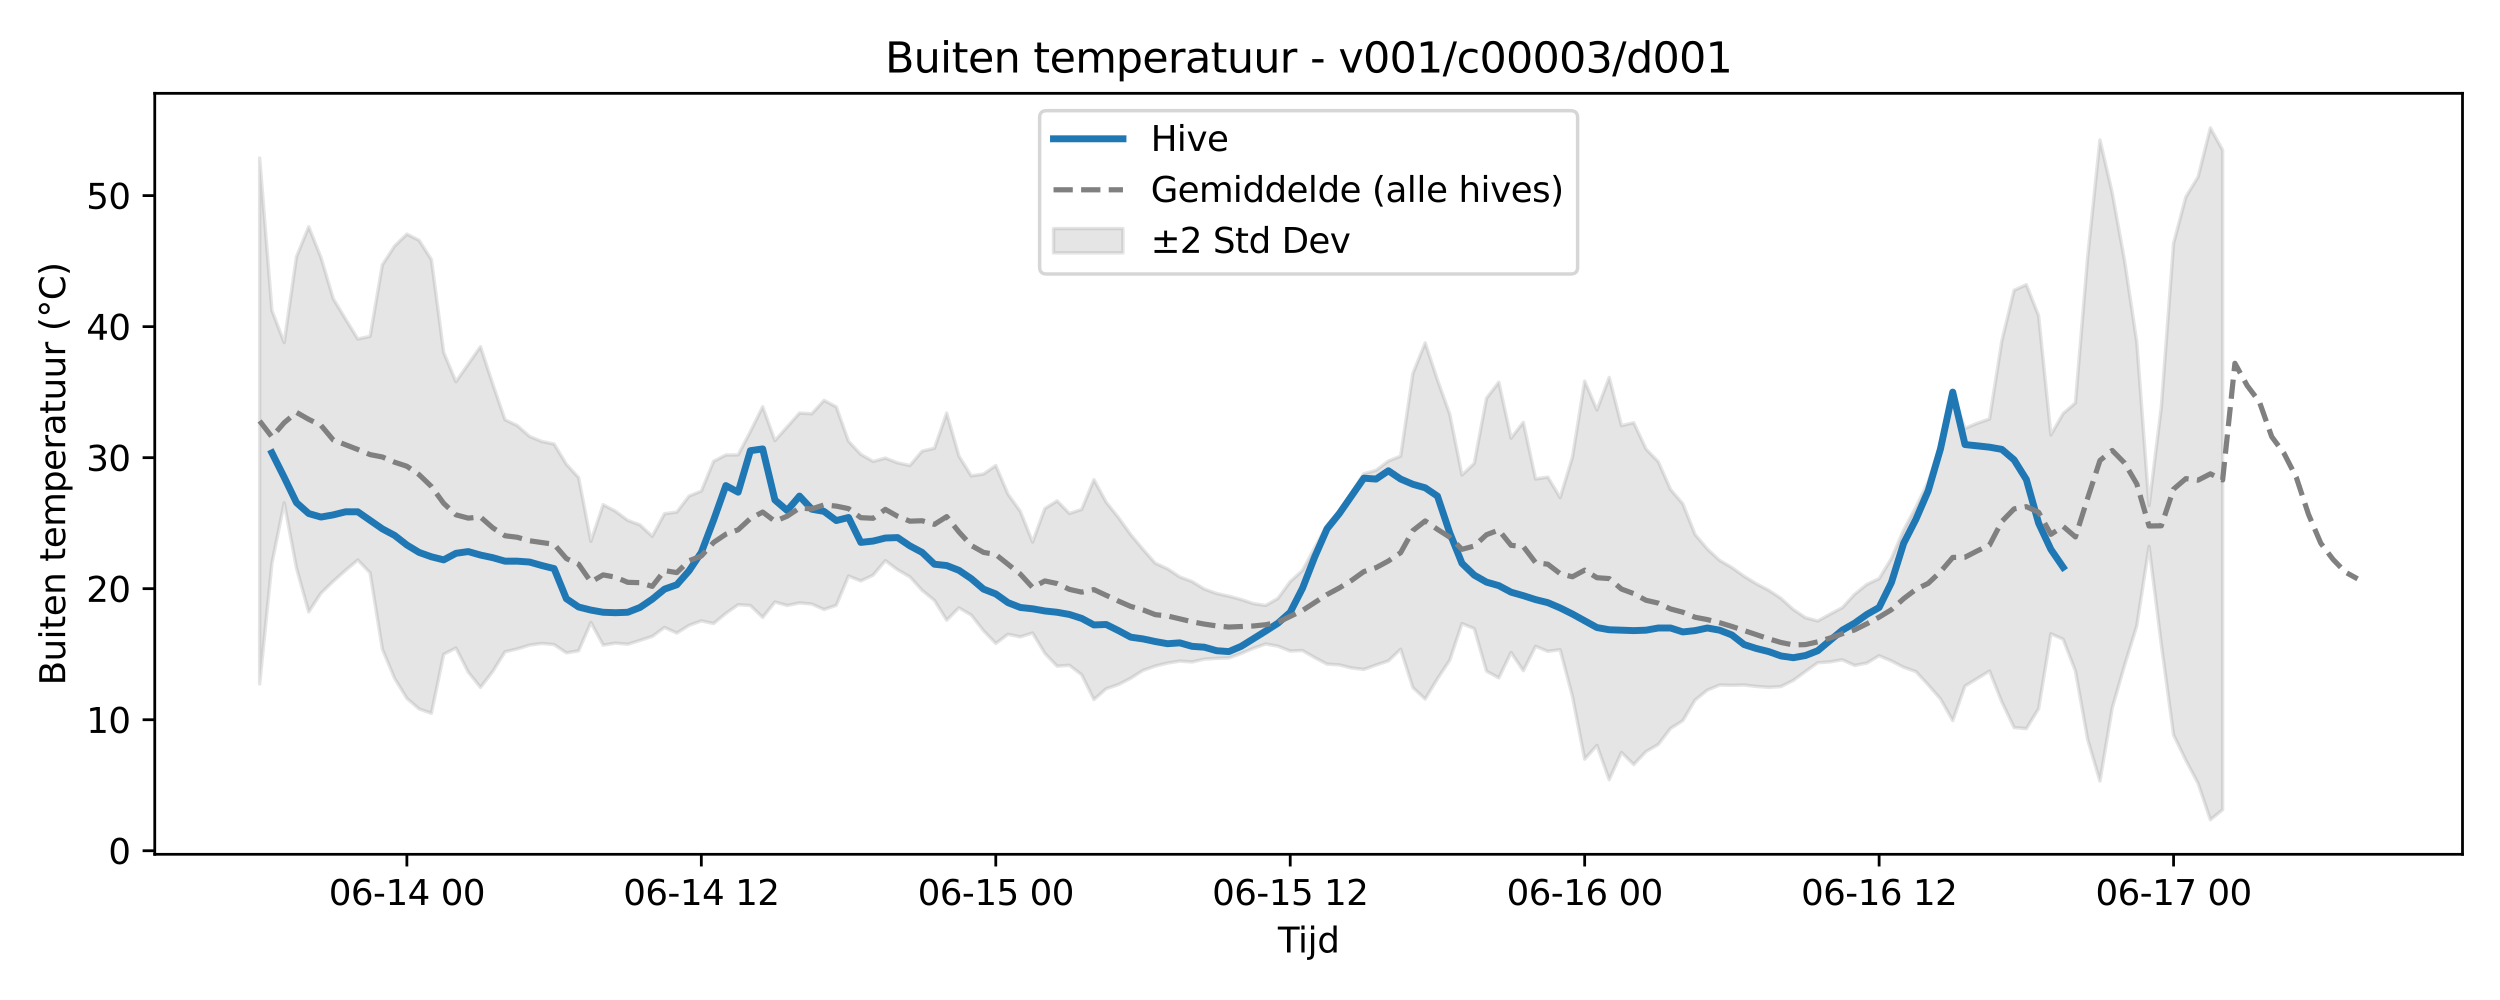 <?xml version="1.0" encoding="utf-8" standalone="no"?>
<!DOCTYPE svg PUBLIC "-//W3C//DTD SVG 1.1//EN"
  "http://www.w3.org/Graphics/SVG/1.1/DTD/svg11.dtd">
<svg xmlns:xlink="http://www.w3.org/1999/xlink" width="720pt" height="288pt" viewBox="0 0 720 288" xmlns="http://www.w3.org/2000/svg" version="1.1">
 <defs>
  <style type="text/css">*{stroke-linejoin: round; stroke-linecap: butt}</style>
 </defs>
 <g id="figure_1">
  <g id="patch_1">
   <path d="M 0 288 
L 720 288 
L 720 0 
L 0 0 
z
" style="fill: #ffffff"/>
  </g>
  <g id="axes_1">
   <g id="patch_2">
    <path d="M 44.57 246.04 
L 709.2 246.04 
L 709.2 26.88 
L 44.57 26.88 
z
" style="fill: #ffffff"/>
   </g>
   <g id="FillBetweenPolyCollection_1">
    <defs>
     <path id="mae5e424062" d="M 74.78 -242.496 
L 74.78 -91.024 
L 78.314 -125.755 
L 81.847 -143.156 
L 85.381 -124.423 
L 88.914 -111.761 
L 92.447 -117.174 
L 95.981 -120.582 
L 99.514 -123.738 
L 103.048 -126.718 
L 106.581 -123.027 
L 110.114 -101.079 
L 113.648 -92.622 
L 117.181 -86.859 
L 120.714 -83.812 
L 124.248 -82.576 
L 127.781 -99.572 
L 131.315 -101.375 
L 134.848 -94.442 
L 138.381 -90.038 
L 141.915 -94.617 
L 145.448 -100.288 
L 148.982 -101.107 
L 152.515 -102.209 
L 156.048 -102.692 
L 159.582 -102.364 
L 163.115 -99.981 
L 166.649 -100.565 
L 170.182 -108.72 
L 173.715 -102.213 
L 177.249 -102.784 
L 180.782 -102.448 
L 184.315 -103.561 
L 187.849 -104.715 
L 191.382 -107.302 
L 194.916 -105.673 
L 198.449 -107.889 
L 201.982 -109.181 
L 205.516 -108.424 
L 209.049 -111.341 
L 212.583 -113.84 
L 216.116 -113.613 
L 219.649 -110.192 
L 223.183 -114.62 
L 226.716 -113.611 
L 230.249 -114.357 
L 233.783 -114.04 
L 237.316 -112.471 
L 240.85 -113.67 
L 244.383 -122.113 
L 247.916 -120.682 
L 251.45 -122.363 
L 254.983 -126.527 
L 258.517 -123.901 
L 262.05 -121.872 
L 265.583 -117.97 
L 269.117 -115.079 
L 272.65 -109.392 
L 276.183 -112.947 
L 279.717 -110.866 
L 283.25 -106.368 
L 286.784 -102.684 
L 290.317 -105.327 
L 293.85 -104.585 
L 297.384 -105.701 
L 300.917 -99.836 
L 304.451 -96.132 
L 307.984 -96.403 
L 311.517 -93.659 
L 315.051 -86.518 
L 318.584 -89.65 
L 322.118 -90.845 
L 325.651 -92.669 
L 329.184 -94.922 
L 332.718 -96.176 
L 336.251 -97.038 
L 339.784 -97.591 
L 343.318 -97.354 
L 346.851 -98.175 
L 350.385 -98.398 
L 353.918 -98.52 
L 357.451 -99.796 
L 360.985 -101.286 
L 364.518 -102.532 
L 368.052 -101.899 
L 371.585 -100.498 
L 375.118 -100.649 
L 378.652 -98.6 
L 382.185 -96.734 
L 385.718 -96.513 
L 389.252 -95.618 
L 392.785 -95.201 
L 396.319 -96.48 
L 399.852 -97.647 
L 403.385 -101.012 
L 406.919 -89.959 
L 410.452 -86.678 
L 413.986 -92.493 
L 417.519 -97.852 
L 421.052 -108.405 
L 424.586 -106.953 
L 428.119 -94.699 
L 431.652 -92.766 
L 435.186 -100.082 
L 438.719 -94.841 
L 442.253 -101.845 
L 445.786 -100.415 
L 449.319 -100.886 
L 452.853 -87.495 
L 456.386 -69.357 
L 459.92 -73.32 
L 463.453 -63.448 
L 466.986 -71.292 
L 470.52 -67.816 
L 474.053 -71.552 
L 477.587 -73.597 
L 481.12 -78.208 
L 484.653 -80.461 
L 488.187 -86.387 
L 491.72 -89.247 
L 495.253 -90.704 
L 498.787 -90.629 
L 502.32 -90.709 
L 505.854 -90.306 
L 509.387 -90.05 
L 512.92 -90.276 
L 516.454 -92.038 
L 519.987 -94.614 
L 523.521 -97.13 
L 527.054 -97.376 
L 530.587 -97.978 
L 534.121 -96.352 
L 537.654 -97.033 
L 541.187 -99.153 
L 544.721 -97.648 
L 548.254 -95.822 
L 551.788 -94.572 
L 555.321 -90.755 
L 558.854 -86.715 
L 562.388 -80.464 
L 565.921 -90.412 
L 569.455 -92.589 
L 572.988 -94.735 
L 576.521 -85.854 
L 580.055 -78.471 
L 583.588 -78.149 
L 587.121 -83.884 
L 590.655 -105.469 
L 594.188 -103.906 
L 597.722 -94.762 
L 601.255 -75.004 
L 604.788 -63.052 
L 608.322 -84.09 
L 611.855 -96.337 
L 615.389 -107.732 
L 618.922 -130.638 
L 622.455 -102.417 
L 625.989 -76.337 
L 629.522 -69.039 
L 633.056 -62.372 
L 636.589 -51.922 
L 640.122 -54.786 
L 640.122 -244.772 
L 640.122 -244.772 
L 636.589 -251.158 
L 633.056 -237.06 
L 629.522 -231.274 
L 625.989 -217.938 
L 622.455 -170.726 
L 618.922 -142.379 
L 615.389 -189.562 
L 611.855 -213.032 
L 608.322 -232.45 
L 604.788 -247.701 
L 601.255 -214.114 
L 597.722 -171.966 
L 594.188 -168.895 
L 590.655 -162.75 
L 587.121 -197.076 
L 583.588 -206.009 
L 580.055 -204.394 
L 576.521 -189.769 
L 572.988 -167.339 
L 569.455 -166.106 
L 565.921 -164.635 
L 562.388 -174.457 
L 558.854 -159.94 
L 555.321 -149.234 
L 551.788 -141.967 
L 548.254 -135.344 
L 544.721 -127.156 
L 541.187 -121.356 
L 537.654 -119.685 
L 534.121 -116.826 
L 530.587 -112.99 
L 527.054 -111.112 
L 523.521 -109.166 
L 519.987 -110.1 
L 516.454 -112.478 
L 512.92 -115.661 
L 509.387 -118.007 
L 505.854 -119.853 
L 502.32 -122.02 
L 498.787 -124.544 
L 495.253 -126.607 
L 491.72 -129.879 
L 488.187 -134.069 
L 484.653 -142.906 
L 481.12 -147.028 
L 477.587 -155.017 
L 474.053 -158.68 
L 470.52 -166.261 
L 466.986 -165.409 
L 463.453 -179.29 
L 459.92 -169.921 
L 456.386 -178.233 
L 452.853 -156.285 
L 449.319 -144.691 
L 445.786 -150.589 
L 442.253 -150.057 
L 438.719 -166.37 
L 435.186 -161.812 
L 431.652 -177.933 
L 428.119 -173.304 
L 424.586 -154.546 
L 421.052 -151.189 
L 417.519 -168.75 
L 413.986 -178.601 
L 410.452 -189.25 
L 406.919 -180.452 
L 403.385 -156.641 
L 399.852 -155.226 
L 396.319 -152.566 
L 392.785 -151.563 
L 389.252 -146.06 
L 385.718 -140.834 
L 382.185 -136.804 
L 378.652 -130.283 
L 375.118 -123.724 
L 371.585 -120.497 
L 368.052 -115.664 
L 364.518 -113.629 
L 360.985 -114.156 
L 357.451 -115.341 
L 353.918 -116.293 
L 350.385 -117.08 
L 346.851 -118.346 
L 343.318 -120.515 
L 339.784 -121.84 
L 336.251 -124.173 
L 332.718 -125.79 
L 329.184 -129.793 
L 325.651 -134.022 
L 322.118 -138.937 
L 318.584 -143.367 
L 315.051 -149.859 
L 311.517 -141.28 
L 307.984 -140.117 
L 304.451 -143.749 
L 300.917 -141.537 
L 297.384 -131.886 
L 293.85 -140.741 
L 290.317 -145.641 
L 286.784 -153.927 
L 283.25 -151.464 
L 279.717 -150.955 
L 276.183 -156.638 
L 272.65 -169.033 
L 269.117 -158.89 
L 265.583 -158.084 
L 262.05 -153.93 
L 258.517 -154.704 
L 254.983 -156.067 
L 251.45 -155.111 
L 247.916 -157.133 
L 244.383 -160.913 
L 240.85 -170.811 
L 237.316 -172.693 
L 233.783 -168.842 
L 230.249 -169.029 
L 226.716 -165.067 
L 223.183 -161.11 
L 219.649 -170.854 
L 216.116 -163.734 
L 212.583 -157.002 
L 209.049 -156.968 
L 205.516 -155.138 
L 201.982 -146.567 
L 198.449 -145.128 
L 194.916 -140.515 
L 191.382 -140.054 
L 187.849 -133.543 
L 184.315 -136.823 
L 180.782 -138.134 
L 177.249 -140.781 
L 173.715 -142.646 
L 170.182 -132.095 
L 166.649 -150.44 
L 163.115 -154.294 
L 159.582 -160.122 
L 156.048 -160.855 
L 152.515 -162.309 
L 148.982 -165.423 
L 145.448 -167.122 
L 141.915 -177.375 
L 138.381 -188.157 
L 134.848 -183.121 
L 131.315 -178.078 
L 127.781 -186.506 
L 124.248 -213.208 
L 120.714 -218.764 
L 117.181 -220.57 
L 113.648 -217.142 
L 110.114 -211.704 
L 106.581 -191.122 
L 103.048 -190.378 
L 99.514 -196.126 
L 95.981 -201.977 
L 92.447 -213.831 
L 88.914 -222.694 
L 85.381 -214.045 
L 81.847 -189.358 
L 78.314 -198.565 
L 74.78 -242.496 
z
" style="stroke: #808080; stroke-opacity: 0.2"/>
    </defs>
    <g clip-path="url(#p118dfa101c)">
     <use xlink:href="#mae5e424062" x="0" y="288" style="fill: #808080; fill-opacity: 0.2; stroke: #808080; stroke-opacity: 0.2"/>
    </g>
   </g>
   <g id="matplotlib.axis_1">
    <g id="xtick_1">
     <g id="line2d_1">
      <defs>
       <path id="ma9b35d4dd7" d="M 0 0 
L 0 3.5 
" style="stroke: #000000; stroke-width: 0.8"/>
      </defs>
      <g>
       <use xlink:href="#ma9b35d4dd7" x="117.181" y="246.04" style="stroke: #000000; stroke-width: 0.8"/>
      </g>
     </g>
     <g id="text_1">
      <!-- 06-14 00 -->
      <g transform="translate(94.701 260.638) scale(0.1 -0.1)">
       <defs>
        <path id="DejaVuSans-30" d="M 2034 4250 
Q 1547 4250 1301 3770 
Q 1056 3291 1056 2328 
Q 1056 1369 1301 889 
Q 1547 409 2034 409 
Q 2525 409 2770 889 
Q 3016 1369 3016 2328 
Q 3016 3291 2770 3770 
Q 2525 4250 2034 4250 
z
M 2034 4750 
Q 2819 4750 3233 4129 
Q 3647 3509 3647 2328 
Q 3647 1150 3233 529 
Q 2819 -91 2034 -91 
Q 1250 -91 836 529 
Q 422 1150 422 2328 
Q 422 3509 836 4129 
Q 1250 4750 2034 4750 
z
" transform="scale(0.016)"/>
        <path id="DejaVuSans-36" d="M 2113 2584 
Q 1688 2584 1439 2293 
Q 1191 2003 1191 1497 
Q 1191 994 1439 701 
Q 1688 409 2113 409 
Q 2538 409 2786 701 
Q 3034 994 3034 1497 
Q 3034 2003 2786 2293 
Q 2538 2584 2113 2584 
z
M 3366 4563 
L 3366 3988 
Q 3128 4100 2886 4159 
Q 2644 4219 2406 4219 
Q 1781 4219 1451 3797 
Q 1122 3375 1075 2522 
Q 1259 2794 1537 2939 
Q 1816 3084 2150 3084 
Q 2853 3084 3261 2657 
Q 3669 2231 3669 1497 
Q 3669 778 3244 343 
Q 2819 -91 2113 -91 
Q 1303 -91 875 529 
Q 447 1150 447 2328 
Q 447 3434 972 4092 
Q 1497 4750 2381 4750 
Q 2619 4750 2861 4703 
Q 3103 4656 3366 4563 
z
" transform="scale(0.016)"/>
        <path id="DejaVuSans-2d" d="M 313 2009 
L 1997 2009 
L 1997 1497 
L 313 1497 
L 313 2009 
z
" transform="scale(0.016)"/>
        <path id="DejaVuSans-31" d="M 794 531 
L 1825 531 
L 1825 4091 
L 703 3866 
L 703 4441 
L 1819 4666 
L 2450 4666 
L 2450 531 
L 3481 531 
L 3481 0 
L 794 0 
L 794 531 
z
" transform="scale(0.016)"/>
        <path id="DejaVuSans-34" d="M 2419 4116 
L 825 1625 
L 2419 1625 
L 2419 4116 
z
M 2253 4666 
L 3047 4666 
L 3047 1625 
L 3713 1625 
L 3713 1100 
L 3047 1100 
L 3047 0 
L 2419 0 
L 2419 1100 
L 313 1100 
L 313 1709 
L 2253 4666 
z
" transform="scale(0.016)"/>
        <path id="DejaVuSans-20" transform="scale(0.016)"/>
       </defs>
       <use xlink:href="#DejaVuSans-30"/>
       <use xlink:href="#DejaVuSans-36" transform="translate(63.623 0)"/>
       <use xlink:href="#DejaVuSans-2d" transform="translate(127.246 0)"/>
       <use xlink:href="#DejaVuSans-31" transform="translate(163.33 0)"/>
       <use xlink:href="#DejaVuSans-34" transform="translate(226.953 0)"/>
       <use xlink:href="#DejaVuSans-20" transform="translate(290.576 0)"/>
       <use xlink:href="#DejaVuSans-30" transform="translate(322.363 0)"/>
       <use xlink:href="#DejaVuSans-30" transform="translate(385.986 0)"/>
      </g>
     </g>
    </g>
    <g id="xtick_2">
     <g id="line2d_2">
      <g>
       <use xlink:href="#ma9b35d4dd7" x="201.982" y="246.04" style="stroke: #000000; stroke-width: 0.8"/>
      </g>
     </g>
     <g id="text_2">
      <!-- 06-14 12 -->
      <g transform="translate(179.502 260.638) scale(0.1 -0.1)">
       <defs>
        <path id="DejaVuSans-32" d="M 1228 531 
L 3431 531 
L 3431 0 
L 469 0 
L 469 531 
Q 828 903 1448 1529 
Q 2069 2156 2228 2338 
Q 2531 2678 2651 2914 
Q 2772 3150 2772 3378 
Q 2772 3750 2511 3984 
Q 2250 4219 1831 4219 
Q 1534 4219 1204 4116 
Q 875 4013 500 3803 
L 500 4441 
Q 881 4594 1212 4672 
Q 1544 4750 1819 4750 
Q 2544 4750 2975 4387 
Q 3406 4025 3406 3419 
Q 3406 3131 3298 2873 
Q 3191 2616 2906 2266 
Q 2828 2175 2409 1742 
Q 1991 1309 1228 531 
z
" transform="scale(0.016)"/>
       </defs>
       <use xlink:href="#DejaVuSans-30"/>
       <use xlink:href="#DejaVuSans-36" transform="translate(63.623 0)"/>
       <use xlink:href="#DejaVuSans-2d" transform="translate(127.246 0)"/>
       <use xlink:href="#DejaVuSans-31" transform="translate(163.33 0)"/>
       <use xlink:href="#DejaVuSans-34" transform="translate(226.953 0)"/>
       <use xlink:href="#DejaVuSans-20" transform="translate(290.576 0)"/>
       <use xlink:href="#DejaVuSans-31" transform="translate(322.363 0)"/>
       <use xlink:href="#DejaVuSans-32" transform="translate(385.986 0)"/>
      </g>
     </g>
    </g>
    <g id="xtick_3">
     <g id="line2d_3">
      <g>
       <use xlink:href="#ma9b35d4dd7" x="286.784" y="246.04" style="stroke: #000000; stroke-width: 0.8"/>
      </g>
     </g>
     <g id="text_3">
      <!-- 06-15 00 -->
      <g transform="translate(264.303 260.638) scale(0.1 -0.1)">
       <defs>
        <path id="DejaVuSans-35" d="M 691 4666 
L 3169 4666 
L 3169 4134 
L 1269 4134 
L 1269 2991 
Q 1406 3038 1543 3061 
Q 1681 3084 1819 3084 
Q 2600 3084 3056 2656 
Q 3513 2228 3513 1497 
Q 3513 744 3044 326 
Q 2575 -91 1722 -91 
Q 1428 -91 1123 -41 
Q 819 9 494 109 
L 494 744 
Q 775 591 1075 516 
Q 1375 441 1709 441 
Q 2250 441 2565 725 
Q 2881 1009 2881 1497 
Q 2881 1984 2565 2268 
Q 2250 2553 1709 2553 
Q 1456 2553 1204 2497 
Q 953 2441 691 2322 
L 691 4666 
z
" transform="scale(0.016)"/>
       </defs>
       <use xlink:href="#DejaVuSans-30"/>
       <use xlink:href="#DejaVuSans-36" transform="translate(63.623 0)"/>
       <use xlink:href="#DejaVuSans-2d" transform="translate(127.246 0)"/>
       <use xlink:href="#DejaVuSans-31" transform="translate(163.33 0)"/>
       <use xlink:href="#DejaVuSans-35" transform="translate(226.953 0)"/>
       <use xlink:href="#DejaVuSans-20" transform="translate(290.576 0)"/>
       <use xlink:href="#DejaVuSans-30" transform="translate(322.363 0)"/>
       <use xlink:href="#DejaVuSans-30" transform="translate(385.986 0)"/>
      </g>
     </g>
    </g>
    <g id="xtick_4">
     <g id="line2d_4">
      <g>
       <use xlink:href="#ma9b35d4dd7" x="371.585" y="246.04" style="stroke: #000000; stroke-width: 0.8"/>
      </g>
     </g>
     <g id="text_4">
      <!-- 06-15 12 -->
      <g transform="translate(349.104 260.638) scale(0.1 -0.1)">
       <use xlink:href="#DejaVuSans-30"/>
       <use xlink:href="#DejaVuSans-36" transform="translate(63.623 0)"/>
       <use xlink:href="#DejaVuSans-2d" transform="translate(127.246 0)"/>
       <use xlink:href="#DejaVuSans-31" transform="translate(163.33 0)"/>
       <use xlink:href="#DejaVuSans-35" transform="translate(226.953 0)"/>
       <use xlink:href="#DejaVuSans-20" transform="translate(290.576 0)"/>
       <use xlink:href="#DejaVuSans-31" transform="translate(322.363 0)"/>
       <use xlink:href="#DejaVuSans-32" transform="translate(385.986 0)"/>
      </g>
     </g>
    </g>
    <g id="xtick_5">
     <g id="line2d_5">
      <g>
       <use xlink:href="#ma9b35d4dd7" x="456.386" y="246.04" style="stroke: #000000; stroke-width: 0.8"/>
      </g>
     </g>
     <g id="text_5">
      <!-- 06-16 00 -->
      <g transform="translate(433.906 260.638) scale(0.1 -0.1)">
       <use xlink:href="#DejaVuSans-30"/>
       <use xlink:href="#DejaVuSans-36" transform="translate(63.623 0)"/>
       <use xlink:href="#DejaVuSans-2d" transform="translate(127.246 0)"/>
       <use xlink:href="#DejaVuSans-31" transform="translate(163.33 0)"/>
       <use xlink:href="#DejaVuSans-36" transform="translate(226.953 0)"/>
       <use xlink:href="#DejaVuSans-20" transform="translate(290.576 0)"/>
       <use xlink:href="#DejaVuSans-30" transform="translate(322.363 0)"/>
       <use xlink:href="#DejaVuSans-30" transform="translate(385.986 0)"/>
      </g>
     </g>
    </g>
    <g id="xtick_6">
     <g id="line2d_6">
      <g>
       <use xlink:href="#ma9b35d4dd7" x="541.187" y="246.04" style="stroke: #000000; stroke-width: 0.8"/>
      </g>
     </g>
     <g id="text_6">
      <!-- 06-16 12 -->
      <g transform="translate(518.707 260.638) scale(0.1 -0.1)">
       <use xlink:href="#DejaVuSans-30"/>
       <use xlink:href="#DejaVuSans-36" transform="translate(63.623 0)"/>
       <use xlink:href="#DejaVuSans-2d" transform="translate(127.246 0)"/>
       <use xlink:href="#DejaVuSans-31" transform="translate(163.33 0)"/>
       <use xlink:href="#DejaVuSans-36" transform="translate(226.953 0)"/>
       <use xlink:href="#DejaVuSans-20" transform="translate(290.576 0)"/>
       <use xlink:href="#DejaVuSans-31" transform="translate(322.363 0)"/>
       <use xlink:href="#DejaVuSans-32" transform="translate(385.986 0)"/>
      </g>
     </g>
    </g>
    <g id="xtick_7">
     <g id="line2d_7">
      <g>
       <use xlink:href="#ma9b35d4dd7" x="625.989" y="246.04" style="stroke: #000000; stroke-width: 0.8"/>
      </g>
     </g>
     <g id="text_7">
      <!-- 06-17 00 -->
      <g transform="translate(603.508 260.638) scale(0.1 -0.1)">
       <defs>
        <path id="DejaVuSans-37" d="M 525 4666 
L 3525 4666 
L 3525 4397 
L 1831 0 
L 1172 0 
L 2766 4134 
L 525 4134 
L 525 4666 
z
" transform="scale(0.016)"/>
       </defs>
       <use xlink:href="#DejaVuSans-30"/>
       <use xlink:href="#DejaVuSans-36" transform="translate(63.623 0)"/>
       <use xlink:href="#DejaVuSans-2d" transform="translate(127.246 0)"/>
       <use xlink:href="#DejaVuSans-31" transform="translate(163.33 0)"/>
       <use xlink:href="#DejaVuSans-37" transform="translate(226.953 0)"/>
       <use xlink:href="#DejaVuSans-20" transform="translate(290.576 0)"/>
       <use xlink:href="#DejaVuSans-30" transform="translate(322.363 0)"/>
       <use xlink:href="#DejaVuSans-30" transform="translate(385.986 0)"/>
      </g>
     </g>
    </g>
    <g id="text_8">
     <!-- Tijd -->
     <g transform="translate(368.035 274.317) scale(0.1 -0.1)">
      <defs>
       <path id="DejaVuSans-54" d="M -19 4666 
L 3928 4666 
L 3928 4134 
L 2272 4134 
L 2272 0 
L 1638 0 
L 1638 4134 
L -19 4134 
L -19 4666 
z
" transform="scale(0.016)"/>
       <path id="DejaVuSans-69" d="M 603 3500 
L 1178 3500 
L 1178 0 
L 603 0 
L 603 3500 
z
M 603 4863 
L 1178 4863 
L 1178 4134 
L 603 4134 
L 603 4863 
z
" transform="scale(0.016)"/>
       <path id="DejaVuSans-6a" d="M 603 3500 
L 1178 3500 
L 1178 -63 
Q 1178 -731 923 -1031 
Q 669 -1331 103 -1331 
L -116 -1331 
L -116 -844 
L 38 -844 
Q 366 -844 484 -692 
Q 603 -541 603 -63 
L 603 3500 
z
M 603 4863 
L 1178 4863 
L 1178 4134 
L 603 4134 
L 603 4863 
z
" transform="scale(0.016)"/>
       <path id="DejaVuSans-64" d="M 2906 2969 
L 2906 4863 
L 3481 4863 
L 3481 0 
L 2906 0 
L 2906 525 
Q 2725 213 2448 61 
Q 2172 -91 1784 -91 
Q 1150 -91 751 415 
Q 353 922 353 1747 
Q 353 2572 751 3078 
Q 1150 3584 1784 3584 
Q 2172 3584 2448 3432 
Q 2725 3281 2906 2969 
z
M 947 1747 
Q 947 1113 1208 752 
Q 1469 391 1925 391 
Q 2381 391 2643 752 
Q 2906 1113 2906 1747 
Q 2906 2381 2643 2742 
Q 2381 3103 1925 3103 
Q 1469 3103 1208 2742 
Q 947 2381 947 1747 
z
" transform="scale(0.016)"/>
      </defs>
      <use xlink:href="#DejaVuSans-54"/>
      <use xlink:href="#DejaVuSans-69" transform="translate(57.959 0)"/>
      <use xlink:href="#DejaVuSans-6a" transform="translate(85.742 0)"/>
      <use xlink:href="#DejaVuSans-64" transform="translate(113.525 0)"/>
     </g>
    </g>
   </g>
   <g id="matplotlib.axis_2">
    <g id="ytick_1">
     <g id="line2d_8">
      <defs>
       <path id="m22033c3350" d="M 0 0 
L -3.5 0 
" style="stroke: #000000; stroke-width: 0.8"/>
      </defs>
      <g>
       <use xlink:href="#m22033c3350" x="44.57" y="245.014" style="stroke: #000000; stroke-width: 0.8"/>
      </g>
     </g>
     <g id="text_9">
      <!-- 0 -->
      <g transform="translate(31.207 248.813) scale(0.1 -0.1)">
       <use xlink:href="#DejaVuSans-30"/>
      </g>
     </g>
    </g>
    <g id="ytick_2">
     <g id="line2d_9">
      <g>
       <use xlink:href="#m22033c3350" x="44.57" y="207.278" style="stroke: #000000; stroke-width: 0.8"/>
      </g>
     </g>
     <g id="text_10">
      <!-- 10 -->
      <g transform="translate(24.845 211.077) scale(0.1 -0.1)">
       <use xlink:href="#DejaVuSans-31"/>
       <use xlink:href="#DejaVuSans-30" transform="translate(63.623 0)"/>
      </g>
     </g>
    </g>
    <g id="ytick_3">
     <g id="line2d_10">
      <g>
       <use xlink:href="#m22033c3350" x="44.57" y="169.542" style="stroke: #000000; stroke-width: 0.8"/>
      </g>
     </g>
     <g id="text_11">
      <!-- 20 -->
      <g transform="translate(24.845 173.341) scale(0.1 -0.1)">
       <use xlink:href="#DejaVuSans-32"/>
       <use xlink:href="#DejaVuSans-30" transform="translate(63.623 0)"/>
      </g>
     </g>
    </g>
    <g id="ytick_4">
     <g id="line2d_11">
      <g>
       <use xlink:href="#m22033c3350" x="44.57" y="131.806" style="stroke: #000000; stroke-width: 0.8"/>
      </g>
     </g>
     <g id="text_12">
      <!-- 30 -->
      <g transform="translate(24.845 135.605) scale(0.1 -0.1)">
       <defs>
        <path id="DejaVuSans-33" d="M 2597 2516 
Q 3050 2419 3304 2112 
Q 3559 1806 3559 1356 
Q 3559 666 3084 287 
Q 2609 -91 1734 -91 
Q 1441 -91 1130 -33 
Q 819 25 488 141 
L 488 750 
Q 750 597 1062 519 
Q 1375 441 1716 441 
Q 2309 441 2620 675 
Q 2931 909 2931 1356 
Q 2931 1769 2642 2001 
Q 2353 2234 1838 2234 
L 1294 2234 
L 1294 2753 
L 1863 2753 
Q 2328 2753 2575 2939 
Q 2822 3125 2822 3475 
Q 2822 3834 2567 4026 
Q 2313 4219 1838 4219 
Q 1578 4219 1281 4162 
Q 984 4106 628 3988 
L 628 4550 
Q 988 4650 1302 4700 
Q 1616 4750 1894 4750 
Q 2613 4750 3031 4423 
Q 3450 4097 3450 3541 
Q 3450 3153 3228 2886 
Q 3006 2619 2597 2516 
z
" transform="scale(0.016)"/>
       </defs>
       <use xlink:href="#DejaVuSans-33"/>
       <use xlink:href="#DejaVuSans-30" transform="translate(63.623 0)"/>
      </g>
     </g>
    </g>
    <g id="ytick_5">
     <g id="line2d_12">
      <g>
       <use xlink:href="#m22033c3350" x="44.57" y="94.07" style="stroke: #000000; stroke-width: 0.8"/>
      </g>
     </g>
     <g id="text_13">
      <!-- 40 -->
      <g transform="translate(24.845 97.869) scale(0.1 -0.1)">
       <use xlink:href="#DejaVuSans-34"/>
       <use xlink:href="#DejaVuSans-30" transform="translate(63.623 0)"/>
      </g>
     </g>
    </g>
    <g id="ytick_6">
     <g id="line2d_13">
      <g>
       <use xlink:href="#m22033c3350" x="44.57" y="56.334" style="stroke: #000000; stroke-width: 0.8"/>
      </g>
     </g>
     <g id="text_14">
      <!-- 50 -->
      <g transform="translate(24.845 60.133) scale(0.1 -0.1)">
       <use xlink:href="#DejaVuSans-35"/>
       <use xlink:href="#DejaVuSans-30" transform="translate(63.623 0)"/>
      </g>
     </g>
    </g>
    <g id="text_15">
     <!-- Buiten temperatuur (°C) -->
     <g transform="translate(18.765 197.355) rotate(-90) scale(0.1 -0.1)">
      <defs>
       <path id="DejaVuSans-42" d="M 1259 2228 
L 1259 519 
L 2272 519 
Q 2781 519 3026 730 
Q 3272 941 3272 1375 
Q 3272 1813 3026 2020 
Q 2781 2228 2272 2228 
L 1259 2228 
z
M 1259 4147 
L 1259 2741 
L 2194 2741 
Q 2656 2741 2882 2914 
Q 3109 3088 3109 3444 
Q 3109 3797 2882 3972 
Q 2656 4147 2194 4147 
L 1259 4147 
z
M 628 4666 
L 2241 4666 
Q 2963 4666 3353 4366 
Q 3744 4066 3744 3513 
Q 3744 3084 3544 2831 
Q 3344 2578 2956 2516 
Q 3422 2416 3680 2098 
Q 3938 1781 3938 1306 
Q 3938 681 3513 340 
Q 3088 0 2303 0 
L 628 0 
L 628 4666 
z
" transform="scale(0.016)"/>
       <path id="DejaVuSans-75" d="M 544 1381 
L 544 3500 
L 1119 3500 
L 1119 1403 
Q 1119 906 1312 657 
Q 1506 409 1894 409 
Q 2359 409 2629 706 
Q 2900 1003 2900 1516 
L 2900 3500 
L 3475 3500 
L 3475 0 
L 2900 0 
L 2900 538 
Q 2691 219 2414 64 
Q 2138 -91 1772 -91 
Q 1169 -91 856 284 
Q 544 659 544 1381 
z
M 1991 3584 
L 1991 3584 
z
" transform="scale(0.016)"/>
       <path id="DejaVuSans-74" d="M 1172 4494 
L 1172 3500 
L 2356 3500 
L 2356 3053 
L 1172 3053 
L 1172 1153 
Q 1172 725 1289 603 
Q 1406 481 1766 481 
L 2356 481 
L 2356 0 
L 1766 0 
Q 1100 0 847 248 
Q 594 497 594 1153 
L 594 3053 
L 172 3053 
L 172 3500 
L 594 3500 
L 594 4494 
L 1172 4494 
z
" transform="scale(0.016)"/>
       <path id="DejaVuSans-65" d="M 3597 1894 
L 3597 1613 
L 953 1613 
Q 991 1019 1311 708 
Q 1631 397 2203 397 
Q 2534 397 2845 478 
Q 3156 559 3463 722 
L 3463 178 
Q 3153 47 2828 -22 
Q 2503 -91 2169 -91 
Q 1331 -91 842 396 
Q 353 884 353 1716 
Q 353 2575 817 3079 
Q 1281 3584 2069 3584 
Q 2775 3584 3186 3129 
Q 3597 2675 3597 1894 
z
M 3022 2063 
Q 3016 2534 2758 2815 
Q 2500 3097 2075 3097 
Q 1594 3097 1305 2825 
Q 1016 2553 972 2059 
L 3022 2063 
z
" transform="scale(0.016)"/>
       <path id="DejaVuSans-6e" d="M 3513 2113 
L 3513 0 
L 2938 0 
L 2938 2094 
Q 2938 2591 2744 2837 
Q 2550 3084 2163 3084 
Q 1697 3084 1428 2787 
Q 1159 2491 1159 1978 
L 1159 0 
L 581 0 
L 581 3500 
L 1159 3500 
L 1159 2956 
Q 1366 3272 1645 3428 
Q 1925 3584 2291 3584 
Q 2894 3584 3203 3211 
Q 3513 2838 3513 2113 
z
" transform="scale(0.016)"/>
       <path id="DejaVuSans-6d" d="M 3328 2828 
Q 3544 3216 3844 3400 
Q 4144 3584 4550 3584 
Q 5097 3584 5394 3201 
Q 5691 2819 5691 2113 
L 5691 0 
L 5113 0 
L 5113 2094 
Q 5113 2597 4934 2840 
Q 4756 3084 4391 3084 
Q 3944 3084 3684 2787 
Q 3425 2491 3425 1978 
L 3425 0 
L 2847 0 
L 2847 2094 
Q 2847 2600 2669 2842 
Q 2491 3084 2119 3084 
Q 1678 3084 1418 2786 
Q 1159 2488 1159 1978 
L 1159 0 
L 581 0 
L 581 3500 
L 1159 3500 
L 1159 2956 
Q 1356 3278 1631 3431 
Q 1906 3584 2284 3584 
Q 2666 3584 2933 3390 
Q 3200 3197 3328 2828 
z
" transform="scale(0.016)"/>
       <path id="DejaVuSans-70" d="M 1159 525 
L 1159 -1331 
L 581 -1331 
L 581 3500 
L 1159 3500 
L 1159 2969 
Q 1341 3281 1617 3432 
Q 1894 3584 2278 3584 
Q 2916 3584 3314 3078 
Q 3713 2572 3713 1747 
Q 3713 922 3314 415 
Q 2916 -91 2278 -91 
Q 1894 -91 1617 61 
Q 1341 213 1159 525 
z
M 3116 1747 
Q 3116 2381 2855 2742 
Q 2594 3103 2138 3103 
Q 1681 3103 1420 2742 
Q 1159 2381 1159 1747 
Q 1159 1113 1420 752 
Q 1681 391 2138 391 
Q 2594 391 2855 752 
Q 3116 1113 3116 1747 
z
" transform="scale(0.016)"/>
       <path id="DejaVuSans-72" d="M 2631 2963 
Q 2534 3019 2420 3045 
Q 2306 3072 2169 3072 
Q 1681 3072 1420 2755 
Q 1159 2438 1159 1844 
L 1159 0 
L 581 0 
L 581 3500 
L 1159 3500 
L 1159 2956 
Q 1341 3275 1631 3429 
Q 1922 3584 2338 3584 
Q 2397 3584 2469 3576 
Q 2541 3569 2628 3553 
L 2631 2963 
z
" transform="scale(0.016)"/>
       <path id="DejaVuSans-61" d="M 2194 1759 
Q 1497 1759 1228 1600 
Q 959 1441 959 1056 
Q 959 750 1161 570 
Q 1363 391 1709 391 
Q 2188 391 2477 730 
Q 2766 1069 2766 1631 
L 2766 1759 
L 2194 1759 
z
M 3341 1997 
L 3341 0 
L 2766 0 
L 2766 531 
Q 2569 213 2275 61 
Q 1981 -91 1556 -91 
Q 1019 -91 701 211 
Q 384 513 384 1019 
Q 384 1609 779 1909 
Q 1175 2209 1959 2209 
L 2766 2209 
L 2766 2266 
Q 2766 2663 2505 2880 
Q 2244 3097 1772 3097 
Q 1472 3097 1187 3025 
Q 903 2953 641 2809 
L 641 3341 
Q 956 3463 1253 3523 
Q 1550 3584 1831 3584 
Q 2591 3584 2966 3190 
Q 3341 2797 3341 1997 
z
" transform="scale(0.016)"/>
       <path id="DejaVuSans-28" d="M 1984 4856 
Q 1566 4138 1362 3434 
Q 1159 2731 1159 2009 
Q 1159 1288 1364 580 
Q 1569 -128 1984 -844 
L 1484 -844 
Q 1016 -109 783 600 
Q 550 1309 550 2009 
Q 550 2706 781 3412 
Q 1013 4119 1484 4856 
L 1984 4856 
z
" transform="scale(0.016)"/>
       <path id="DejaVuSans-b0" d="M 1600 4347 
Q 1350 4347 1178 4173 
Q 1006 4000 1006 3750 
Q 1006 3503 1178 3333 
Q 1350 3163 1600 3163 
Q 1850 3163 2022 3333 
Q 2194 3503 2194 3750 
Q 2194 3997 2020 4172 
Q 1847 4347 1600 4347 
z
M 1600 4750 
Q 1800 4750 1984 4673 
Q 2169 4597 2303 4453 
Q 2447 4313 2519 4134 
Q 2591 3956 2591 3750 
Q 2591 3338 2302 3052 
Q 2013 2766 1594 2766 
Q 1172 2766 890 3047 
Q 609 3328 609 3750 
Q 609 4169 896 4459 
Q 1184 4750 1600 4750 
z
" transform="scale(0.016)"/>
       <path id="DejaVuSans-43" d="M 4122 4306 
L 4122 3641 
Q 3803 3938 3442 4084 
Q 3081 4231 2675 4231 
Q 1875 4231 1450 3742 
Q 1025 3253 1025 2328 
Q 1025 1406 1450 917 
Q 1875 428 2675 428 
Q 3081 428 3442 575 
Q 3803 722 4122 1019 
L 4122 359 
Q 3791 134 3420 21 
Q 3050 -91 2638 -91 
Q 1578 -91 968 557 
Q 359 1206 359 2328 
Q 359 3453 968 4101 
Q 1578 4750 2638 4750 
Q 3056 4750 3426 4639 
Q 3797 4528 4122 4306 
z
" transform="scale(0.016)"/>
       <path id="DejaVuSans-29" d="M 513 4856 
L 1013 4856 
Q 1481 4119 1714 3412 
Q 1947 2706 1947 2009 
Q 1947 1309 1714 600 
Q 1481 -109 1013 -844 
L 513 -844 
Q 928 -128 1133 580 
Q 1338 1288 1338 2009 
Q 1338 2731 1133 3434 
Q 928 4138 513 4856 
z
" transform="scale(0.016)"/>
      </defs>
      <use xlink:href="#DejaVuSans-42"/>
      <use xlink:href="#DejaVuSans-75" transform="translate(68.604 0)"/>
      <use xlink:href="#DejaVuSans-69" transform="translate(131.982 0)"/>
      <use xlink:href="#DejaVuSans-74" transform="translate(159.766 0)"/>
      <use xlink:href="#DejaVuSans-65" transform="translate(198.975 0)"/>
      <use xlink:href="#DejaVuSans-6e" transform="translate(260.498 0)"/>
      <use xlink:href="#DejaVuSans-20" transform="translate(323.877 0)"/>
      <use xlink:href="#DejaVuSans-74" transform="translate(355.664 0)"/>
      <use xlink:href="#DejaVuSans-65" transform="translate(394.873 0)"/>
      <use xlink:href="#DejaVuSans-6d" transform="translate(456.396 0)"/>
      <use xlink:href="#DejaVuSans-70" transform="translate(553.809 0)"/>
      <use xlink:href="#DejaVuSans-65" transform="translate(617.285 0)"/>
      <use xlink:href="#DejaVuSans-72" transform="translate(678.809 0)"/>
      <use xlink:href="#DejaVuSans-61" transform="translate(719.922 0)"/>
      <use xlink:href="#DejaVuSans-74" transform="translate(781.201 0)"/>
      <use xlink:href="#DejaVuSans-75" transform="translate(820.41 0)"/>
      <use xlink:href="#DejaVuSans-75" transform="translate(883.789 0)"/>
      <use xlink:href="#DejaVuSans-72" transform="translate(947.168 0)"/>
      <use xlink:href="#DejaVuSans-20" transform="translate(988.281 0)"/>
      <use xlink:href="#DejaVuSans-28" transform="translate(1020.068 0)"/>
      <use xlink:href="#DejaVuSans-b0" transform="translate(1059.082 0)"/>
      <use xlink:href="#DejaVuSans-43" transform="translate(1109.082 0)"/>
      <use xlink:href="#DejaVuSans-29" transform="translate(1178.906 0)"/>
     </g>
    </g>
   </g>
   <g id="line2d_14">
    <path d="M 78.314 130.422 
L 81.847 137.466 
L 85.381 144.762 
L 88.914 147.907 
L 92.447 148.913 
L 95.981 148.284 
L 99.514 147.403 
L 103.048 147.403 
L 110.114 152.309 
L 113.648 154.196 
L 117.181 156.963 
L 120.714 159.102 
L 124.248 160.36 
L 127.781 161.24 
L 131.315 159.353 
L 134.848 158.85 
L 138.381 159.856 
L 141.915 160.611 
L 145.448 161.617 
L 148.982 161.617 
L 152.515 161.869 
L 156.048 162.875 
L 159.582 163.756 
L 163.115 172.435 
L 166.649 174.825 
L 170.182 175.706 
L 173.715 176.334 
L 177.249 176.46 
L 180.782 176.334 
L 184.315 174.951 
L 187.849 172.561 
L 191.382 169.668 
L 194.916 168.41 
L 198.449 164.385 
L 201.982 159.102 
L 205.516 149.793 
L 209.049 139.856 
L 212.583 141.743 
L 216.116 129.793 
L 219.649 129.29 
L 223.183 144.007 
L 226.716 147.026 
L 230.249 142.875 
L 233.783 146.649 
L 237.316 147.278 
L 240.85 149.919 
L 244.383 149.039 
L 247.916 156.209 
L 251.45 155.831 
L 254.983 154.951 
L 258.517 154.825 
L 262.05 157.215 
L 265.583 159.102 
L 269.117 162.498 
L 272.65 162.875 
L 276.183 164.259 
L 279.717 166.649 
L 283.25 169.668 
L 286.784 171.051 
L 290.317 173.567 
L 293.85 174.951 
L 297.384 175.328 
L 300.917 175.957 
L 304.451 176.334 
L 307.984 176.963 
L 311.517 178.095 
L 315.051 179.982 
L 318.584 179.856 
L 322.118 181.618 
L 325.651 183.504 
L 329.184 184.007 
L 332.718 184.762 
L 336.251 185.391 
L 339.784 185.14 
L 343.318 186.146 
L 346.851 186.397 
L 350.385 187.404 
L 353.918 187.655 
L 357.451 186.146 
L 364.518 181.743 
L 368.052 179.479 
L 371.585 176.334 
L 375.118 169.416 
L 378.652 160.36 
L 382.185 152.309 
L 385.718 147.907 
L 392.785 137.718 
L 396.319 137.969 
L 399.852 135.579 
L 403.385 137.969 
L 406.919 139.479 
L 410.452 140.485 
L 413.986 142.875 
L 417.519 153.441 
L 421.052 162.246 
L 424.586 165.643 
L 428.119 167.655 
L 431.652 168.661 
L 435.186 170.548 
L 438.719 171.555 
L 442.253 172.687 
L 445.786 173.567 
L 449.319 175.077 
L 452.853 176.838 
L 459.92 180.737 
L 463.453 181.366 
L 470.52 181.618 
L 474.053 181.492 
L 477.587 180.863 
L 481.12 180.863 
L 484.653 181.995 
L 488.187 181.618 
L 491.72 180.863 
L 495.253 181.492 
L 498.787 182.875 
L 502.32 185.643 
L 505.854 186.775 
L 509.387 187.655 
L 512.92 188.913 
L 516.454 189.416 
L 519.987 188.787 
L 523.521 187.404 
L 530.587 181.492 
L 534.121 179.479 
L 537.654 176.963 
L 541.187 174.951 
L 544.721 167.781 
L 548.254 156.46 
L 551.788 149.542 
L 555.321 141.366 
L 558.854 129.29 
L 562.388 112.938 
L 565.921 128.032 
L 572.988 128.787 
L 576.521 129.416 
L 580.055 132.435 
L 583.588 138.095 
L 587.121 150.674 
L 590.655 158.221 
L 594.188 163.378 
L 594.188 163.378 
" clip-path="url(#p118dfa101c)" style="fill: none; stroke: #1f77b4; stroke-width: 2; stroke-linecap: square"/>
   </g>
   <g id="line2d_15">
    <path d="M 74.78 121.24 
L 78.314 125.84 
L 81.847 121.743 
L 85.381 118.766 
L 88.914 120.773 
L 92.447 122.498 
L 95.981 126.72 
L 103.048 129.452 
L 106.581 130.925 
L 110.114 131.608 
L 113.648 133.118 
L 117.181 134.286 
L 120.714 136.712 
L 124.248 140.108 
L 127.781 144.961 
L 131.315 148.273 
L 134.848 149.218 
L 138.381 148.902 
L 141.915 152.004 
L 145.448 154.295 
L 148.982 154.735 
L 152.515 155.741 
L 159.582 156.757 
L 163.115 160.863 
L 166.649 162.498 
L 170.182 167.592 
L 173.715 165.571 
L 177.249 166.218 
L 180.782 167.709 
L 184.315 167.808 
L 187.849 168.871 
L 191.382 164.322 
L 194.916 164.906 
L 198.449 161.492 
L 201.982 160.126 
L 205.516 156.219 
L 209.049 153.846 
L 212.583 152.579 
L 216.116 149.326 
L 219.649 147.477 
L 223.183 150.135 
L 226.716 148.661 
L 230.249 146.307 
L 233.783 146.559 
L 237.316 145.418 
L 240.85 145.759 
L 244.383 146.487 
L 247.916 149.093 
L 251.45 149.263 
L 254.983 146.703 
L 258.517 148.697 
L 262.05 150.099 
L 265.583 149.973 
L 269.117 151.015 
L 272.65 148.787 
L 276.183 153.208 
L 279.717 157.089 
L 283.25 159.084 
L 286.784 159.695 
L 293.85 165.337 
L 297.384 169.207 
L 300.917 167.314 
L 304.451 168.059 
L 307.984 169.74 
L 311.517 170.53 
L 315.051 169.812 
L 322.118 173.109 
L 325.651 174.654 
L 329.184 175.643 
L 332.718 177.017 
L 336.251 177.395 
L 343.318 179.066 
L 346.851 179.74 
L 350.385 180.261 
L 353.918 180.593 
L 360.985 180.279 
L 364.518 179.919 
L 368.052 179.219 
L 375.118 175.813 
L 382.185 171.231 
L 385.718 169.326 
L 389.252 167.161 
L 392.785 164.618 
L 396.319 163.477 
L 399.852 161.563 
L 403.385 159.174 
L 406.919 152.794 
L 410.452 150.036 
L 413.986 152.453 
L 417.519 154.699 
L 421.052 158.203 
L 424.586 157.251 
L 428.119 153.998 
L 431.652 152.651 
L 435.186 157.053 
L 438.719 157.395 
L 442.253 162.049 
L 445.786 162.498 
L 449.319 165.211 
L 452.853 166.11 
L 456.386 164.205 
L 459.92 166.379 
L 463.453 166.631 
L 466.986 169.65 
L 470.52 170.962 
L 474.053 172.884 
L 477.587 173.693 
L 481.12 175.382 
L 484.653 176.316 
L 488.187 177.772 
L 491.72 178.437 
L 495.253 179.344 
L 498.787 180.414 
L 509.387 183.972 
L 512.92 185.032 
L 516.454 185.742 
L 519.987 185.643 
L 523.521 184.852 
L 527.054 183.756 
L 530.587 182.516 
L 534.121 181.411 
L 537.654 179.641 
L 541.187 177.745 
L 544.721 175.598 
L 548.254 172.417 
L 551.788 169.731 
L 555.321 168.006 
L 558.854 164.672 
L 562.388 160.539 
L 565.921 160.476 
L 569.455 158.652 
L 572.988 156.963 
L 576.521 150.189 
L 580.055 146.568 
L 583.588 145.921 
L 587.121 147.52 
L 590.655 153.89 
L 594.188 151.599 
L 597.722 154.636 
L 601.255 143.441 
L 604.788 132.623 
L 608.322 129.73 
L 611.855 133.315 
L 615.389 139.353 
L 618.922 151.492 
L 622.455 151.429 
L 625.989 140.863 
L 629.522 137.844 
L 633.056 138.284 
L 636.589 136.46 
L 640.122 138.221 
L 643.656 104.636 
L 647.189 111.051 
L 650.722 115.768 
L 654.256 125.768 
L 657.789 130.548 
L 661.323 137.466 
L 664.856 148.158 
L 668.389 156.46 
L 671.923 161.114 
L 675.456 164.762 
L 678.99 166.712 
L 678.99 166.712 
" clip-path="url(#p118dfa101c)" style="fill: none; stroke-dasharray: 5.55,2.4; stroke-dashoffset: 0; stroke: #808080; stroke-width: 1.5"/>
   </g>
   <g id="patch_3">
    <path d="M 44.57 246.04 
L 44.57 26.88 
" style="fill: none; stroke: #000000; stroke-width: 0.8; stroke-linejoin: miter; stroke-linecap: square"/>
   </g>
   <g id="patch_4">
    <path d="M 709.2 246.04 
L 709.2 26.88 
" style="fill: none; stroke: #000000; stroke-width: 0.8; stroke-linejoin: miter; stroke-linecap: square"/>
   </g>
   <g id="patch_5">
    <path d="M 44.57 246.04 
L 709.2 246.04 
" style="fill: none; stroke: #000000; stroke-width: 0.8; stroke-linejoin: miter; stroke-linecap: square"/>
   </g>
   <g id="patch_6">
    <path d="M 44.57 26.88 
L 709.2 26.88 
" style="fill: none; stroke: #000000; stroke-width: 0.8; stroke-linejoin: miter; stroke-linecap: square"/>
   </g>
   <g id="text_16">
    <!-- Buiten temperatuur - v001/c00003/d001 -->
    <g transform="translate(254.916 20.88) scale(0.12 -0.12)">
     <defs>
      <path id="DejaVuSans-76" d="M 191 3500 
L 800 3500 
L 1894 563 
L 2988 3500 
L 3597 3500 
L 2284 0 
L 1503 0 
L 191 3500 
z
" transform="scale(0.016)"/>
      <path id="DejaVuSans-2f" d="M 1625 4666 
L 2156 4666 
L 531 -594 
L 0 -594 
L 1625 4666 
z
" transform="scale(0.016)"/>
      <path id="DejaVuSans-63" d="M 3122 3366 
L 3122 2828 
Q 2878 2963 2633 3030 
Q 2388 3097 2138 3097 
Q 1578 3097 1268 2742 
Q 959 2388 959 1747 
Q 959 1106 1268 751 
Q 1578 397 2138 397 
Q 2388 397 2633 464 
Q 2878 531 3122 666 
L 3122 134 
Q 2881 22 2623 -34 
Q 2366 -91 2075 -91 
Q 1284 -91 818 406 
Q 353 903 353 1747 
Q 353 2603 823 3093 
Q 1294 3584 2113 3584 
Q 2378 3584 2631 3529 
Q 2884 3475 3122 3366 
z
" transform="scale(0.016)"/>
     </defs>
     <use xlink:href="#DejaVuSans-42"/>
     <use xlink:href="#DejaVuSans-75" transform="translate(68.604 0)"/>
     <use xlink:href="#DejaVuSans-69" transform="translate(131.982 0)"/>
     <use xlink:href="#DejaVuSans-74" transform="translate(159.766 0)"/>
     <use xlink:href="#DejaVuSans-65" transform="translate(198.975 0)"/>
     <use xlink:href="#DejaVuSans-6e" transform="translate(260.498 0)"/>
     <use xlink:href="#DejaVuSans-20" transform="translate(323.877 0)"/>
     <use xlink:href="#DejaVuSans-74" transform="translate(355.664 0)"/>
     <use xlink:href="#DejaVuSans-65" transform="translate(394.873 0)"/>
     <use xlink:href="#DejaVuSans-6d" transform="translate(456.396 0)"/>
     <use xlink:href="#DejaVuSans-70" transform="translate(553.809 0)"/>
     <use xlink:href="#DejaVuSans-65" transform="translate(617.285 0)"/>
     <use xlink:href="#DejaVuSans-72" transform="translate(678.809 0)"/>
     <use xlink:href="#DejaVuSans-61" transform="translate(719.922 0)"/>
     <use xlink:href="#DejaVuSans-74" transform="translate(781.201 0)"/>
     <use xlink:href="#DejaVuSans-75" transform="translate(820.41 0)"/>
     <use xlink:href="#DejaVuSans-75" transform="translate(883.789 0)"/>
     <use xlink:href="#DejaVuSans-72" transform="translate(947.168 0)"/>
     <use xlink:href="#DejaVuSans-20" transform="translate(988.281 0)"/>
     <use xlink:href="#DejaVuSans-2d" transform="translate(1020.068 0)"/>
     <use xlink:href="#DejaVuSans-20" transform="translate(1056.152 0)"/>
     <use xlink:href="#DejaVuSans-76" transform="translate(1087.939 0)"/>
     <use xlink:href="#DejaVuSans-30" transform="translate(1147.119 0)"/>
     <use xlink:href="#DejaVuSans-30" transform="translate(1210.742 0)"/>
     <use xlink:href="#DejaVuSans-31" transform="translate(1274.365 0)"/>
     <use xlink:href="#DejaVuSans-2f" transform="translate(1337.988 0)"/>
     <use xlink:href="#DejaVuSans-63" transform="translate(1371.68 0)"/>
     <use xlink:href="#DejaVuSans-30" transform="translate(1426.66 0)"/>
     <use xlink:href="#DejaVuSans-30" transform="translate(1490.283 0)"/>
     <use xlink:href="#DejaVuSans-30" transform="translate(1553.906 0)"/>
     <use xlink:href="#DejaVuSans-30" transform="translate(1617.529 0)"/>
     <use xlink:href="#DejaVuSans-33" transform="translate(1681.152 0)"/>
     <use xlink:href="#DejaVuSans-2f" transform="translate(1744.775 0)"/>
     <use xlink:href="#DejaVuSans-64" transform="translate(1778.467 0)"/>
     <use xlink:href="#DejaVuSans-30" transform="translate(1841.943 0)"/>
     <use xlink:href="#DejaVuSans-30" transform="translate(1905.566 0)"/>
     <use xlink:href="#DejaVuSans-31" transform="translate(1969.189 0)"/>
    </g>
   </g>
   <g id="legend_1">
    <g id="patch_7">
     <path d="M 301.413 78.914 
L 452.357 78.914 
Q 454.357 78.914 454.357 76.914 
L 454.357 33.88 
Q 454.357 31.88 452.357 31.88 
L 301.413 31.88 
Q 299.413 31.88 299.413 33.88 
L 299.413 76.914 
Q 299.413 78.914 301.413 78.914 
z
" style="fill: #ffffff; opacity: 0.8; stroke: #cccccc; stroke-linejoin: miter"/>
    </g>
    <g id="line2d_16">
     <path d="M 303.413 39.978 
L 313.413 39.978 
L 323.413 39.978 
" style="fill: none; stroke: #1f77b4; stroke-width: 2; stroke-linecap: square"/>
    </g>
    <g id="text_17">
     <!-- Hive -->
     <g transform="translate(331.413 43.478) scale(0.1 -0.1)">
      <defs>
       <path id="DejaVuSans-48" d="M 628 4666 
L 1259 4666 
L 1259 2753 
L 3553 2753 
L 3553 4666 
L 4184 4666 
L 4184 0 
L 3553 0 
L 3553 2222 
L 1259 2222 
L 1259 0 
L 628 0 
L 628 4666 
z
" transform="scale(0.016)"/>
      </defs>
      <use xlink:href="#DejaVuSans-48"/>
      <use xlink:href="#DejaVuSans-69" transform="translate(75.195 0)"/>
      <use xlink:href="#DejaVuSans-76" transform="translate(102.979 0)"/>
      <use xlink:href="#DejaVuSans-65" transform="translate(162.158 0)"/>
     </g>
    </g>
    <g id="line2d_17">
     <path d="M 303.413 54.657 
L 313.413 54.657 
L 323.413 54.657 
" style="fill: none; stroke-dasharray: 5.55,2.4; stroke-dashoffset: 0; stroke: #808080; stroke-width: 1.5"/>
    </g>
    <g id="text_18">
     <!-- Gemiddelde (alle hives) -->
     <g transform="translate(331.413 58.157) scale(0.1 -0.1)">
      <defs>
       <path id="DejaVuSans-47" d="M 3809 666 
L 3809 1919 
L 2778 1919 
L 2778 2438 
L 4434 2438 
L 4434 434 
Q 4069 175 3628 42 
Q 3188 -91 2688 -91 
Q 1594 -91 976 548 
Q 359 1188 359 2328 
Q 359 3472 976 4111 
Q 1594 4750 2688 4750 
Q 3144 4750 3555 4637 
Q 3966 4525 4313 4306 
L 4313 3634 
Q 3963 3931 3569 4081 
Q 3175 4231 2741 4231 
Q 1884 4231 1454 3753 
Q 1025 3275 1025 2328 
Q 1025 1384 1454 906 
Q 1884 428 2741 428 
Q 3075 428 3337 486 
Q 3600 544 3809 666 
z
" transform="scale(0.016)"/>
       <path id="DejaVuSans-6c" d="M 603 4863 
L 1178 4863 
L 1178 0 
L 603 0 
L 603 4863 
z
" transform="scale(0.016)"/>
       <path id="DejaVuSans-68" d="M 3513 2113 
L 3513 0 
L 2938 0 
L 2938 2094 
Q 2938 2591 2744 2837 
Q 2550 3084 2163 3084 
Q 1697 3084 1428 2787 
Q 1159 2491 1159 1978 
L 1159 0 
L 581 0 
L 581 4863 
L 1159 4863 
L 1159 2956 
Q 1366 3272 1645 3428 
Q 1925 3584 2291 3584 
Q 2894 3584 3203 3211 
Q 3513 2838 3513 2113 
z
" transform="scale(0.016)"/>
       <path id="DejaVuSans-73" d="M 2834 3397 
L 2834 2853 
Q 2591 2978 2328 3040 
Q 2066 3103 1784 3103 
Q 1356 3103 1142 2972 
Q 928 2841 928 2578 
Q 928 2378 1081 2264 
Q 1234 2150 1697 2047 
L 1894 2003 
Q 2506 1872 2764 1633 
Q 3022 1394 3022 966 
Q 3022 478 2636 193 
Q 2250 -91 1575 -91 
Q 1294 -91 989 -36 
Q 684 19 347 128 
L 347 722 
Q 666 556 975 473 
Q 1284 391 1588 391 
Q 1994 391 2212 530 
Q 2431 669 2431 922 
Q 2431 1156 2273 1281 
Q 2116 1406 1581 1522 
L 1381 1569 
Q 847 1681 609 1914 
Q 372 2147 372 2553 
Q 372 3047 722 3315 
Q 1072 3584 1716 3584 
Q 2034 3584 2315 3537 
Q 2597 3491 2834 3397 
z
" transform="scale(0.016)"/>
      </defs>
      <use xlink:href="#DejaVuSans-47"/>
      <use xlink:href="#DejaVuSans-65" transform="translate(77.49 0)"/>
      <use xlink:href="#DejaVuSans-6d" transform="translate(139.014 0)"/>
      <use xlink:href="#DejaVuSans-69" transform="translate(236.426 0)"/>
      <use xlink:href="#DejaVuSans-64" transform="translate(264.209 0)"/>
      <use xlink:href="#DejaVuSans-64" transform="translate(327.686 0)"/>
      <use xlink:href="#DejaVuSans-65" transform="translate(391.162 0)"/>
      <use xlink:href="#DejaVuSans-6c" transform="translate(452.686 0)"/>
      <use xlink:href="#DejaVuSans-64" transform="translate(480.469 0)"/>
      <use xlink:href="#DejaVuSans-65" transform="translate(543.945 0)"/>
      <use xlink:href="#DejaVuSans-20" transform="translate(605.469 0)"/>
      <use xlink:href="#DejaVuSans-28" transform="translate(637.256 0)"/>
      <use xlink:href="#DejaVuSans-61" transform="translate(676.27 0)"/>
      <use xlink:href="#DejaVuSans-6c" transform="translate(737.549 0)"/>
      <use xlink:href="#DejaVuSans-6c" transform="translate(765.332 0)"/>
      <use xlink:href="#DejaVuSans-65" transform="translate(793.115 0)"/>
      <use xlink:href="#DejaVuSans-20" transform="translate(854.639 0)"/>
      <use xlink:href="#DejaVuSans-68" transform="translate(886.426 0)"/>
      <use xlink:href="#DejaVuSans-69" transform="translate(949.805 0)"/>
      <use xlink:href="#DejaVuSans-76" transform="translate(977.588 0)"/>
      <use xlink:href="#DejaVuSans-65" transform="translate(1036.768 0)"/>
      <use xlink:href="#DejaVuSans-73" transform="translate(1098.291 0)"/>
      <use xlink:href="#DejaVuSans-29" transform="translate(1150.391 0)"/>
     </g>
    </g>
    <g id="patch_8">
     <path d="M 303.413 72.835 
L 323.413 72.835 
L 323.413 65.835 
L 303.413 65.835 
z
" style="fill: #808080; fill-opacity: 0.2; stroke: #808080; stroke-opacity: 0.2; stroke-linejoin: miter"/>
    </g>
    <g id="text_19">
     <!-- ±2 Std Dev -->
     <g transform="translate(331.413 72.835) scale(0.1 -0.1)">
      <defs>
       <path id="DejaVuSans-b1" d="M 2944 4013 
L 2944 2803 
L 4684 2803 
L 4684 2272 
L 2944 2272 
L 2944 1063 
L 2419 1063 
L 2419 2272 
L 678 2272 
L 678 2803 
L 2419 2803 
L 2419 4013 
L 2944 4013 
z
M 678 531 
L 4684 531 
L 4684 0 
L 678 0 
L 678 531 
z
" transform="scale(0.016)"/>
       <path id="DejaVuSans-53" d="M 3425 4513 
L 3425 3897 
Q 3066 4069 2747 4153 
Q 2428 4238 2131 4238 
Q 1616 4238 1336 4038 
Q 1056 3838 1056 3469 
Q 1056 3159 1242 3001 
Q 1428 2844 1947 2747 
L 2328 2669 
Q 3034 2534 3370 2195 
Q 3706 1856 3706 1288 
Q 3706 609 3251 259 
Q 2797 -91 1919 -91 
Q 1588 -91 1214 -16 
Q 841 59 441 206 
L 441 856 
Q 825 641 1194 531 
Q 1563 422 1919 422 
Q 2459 422 2753 634 
Q 3047 847 3047 1241 
Q 3047 1584 2836 1778 
Q 2625 1972 2144 2069 
L 1759 2144 
Q 1053 2284 737 2584 
Q 422 2884 422 3419 
Q 422 4038 858 4394 
Q 1294 4750 2059 4750 
Q 2388 4750 2728 4690 
Q 3069 4631 3425 4513 
z
" transform="scale(0.016)"/>
       <path id="DejaVuSans-44" d="M 1259 4147 
L 1259 519 
L 2022 519 
Q 2988 519 3436 956 
Q 3884 1394 3884 2338 
Q 3884 3275 3436 3711 
Q 2988 4147 2022 4147 
L 1259 4147 
z
M 628 4666 
L 1925 4666 
Q 3281 4666 3915 4102 
Q 4550 3538 4550 2338 
Q 4550 1131 3912 565 
Q 3275 0 1925 0 
L 628 0 
L 628 4666 
z
" transform="scale(0.016)"/>
      </defs>
      <use xlink:href="#DejaVuSans-b1"/>
      <use xlink:href="#DejaVuSans-32" transform="translate(83.789 0)"/>
      <use xlink:href="#DejaVuSans-20" transform="translate(147.412 0)"/>
      <use xlink:href="#DejaVuSans-53" transform="translate(179.199 0)"/>
      <use xlink:href="#DejaVuSans-74" transform="translate(242.676 0)"/>
      <use xlink:href="#DejaVuSans-64" transform="translate(281.885 0)"/>
      <use xlink:href="#DejaVuSans-20" transform="translate(345.361 0)"/>
      <use xlink:href="#DejaVuSans-44" transform="translate(377.148 0)"/>
      <use xlink:href="#DejaVuSans-65" transform="translate(454.15 0)"/>
      <use xlink:href="#DejaVuSans-76" transform="translate(515.674 0)"/>
     </g>
    </g>
   </g>
  </g>
 </g>
 <defs>
  <clipPath id="p118dfa101c">
   <rect x="44.57" y="26.88" width="664.63" height="219.16"/>
  </clipPath>
 </defs>
</svg>
